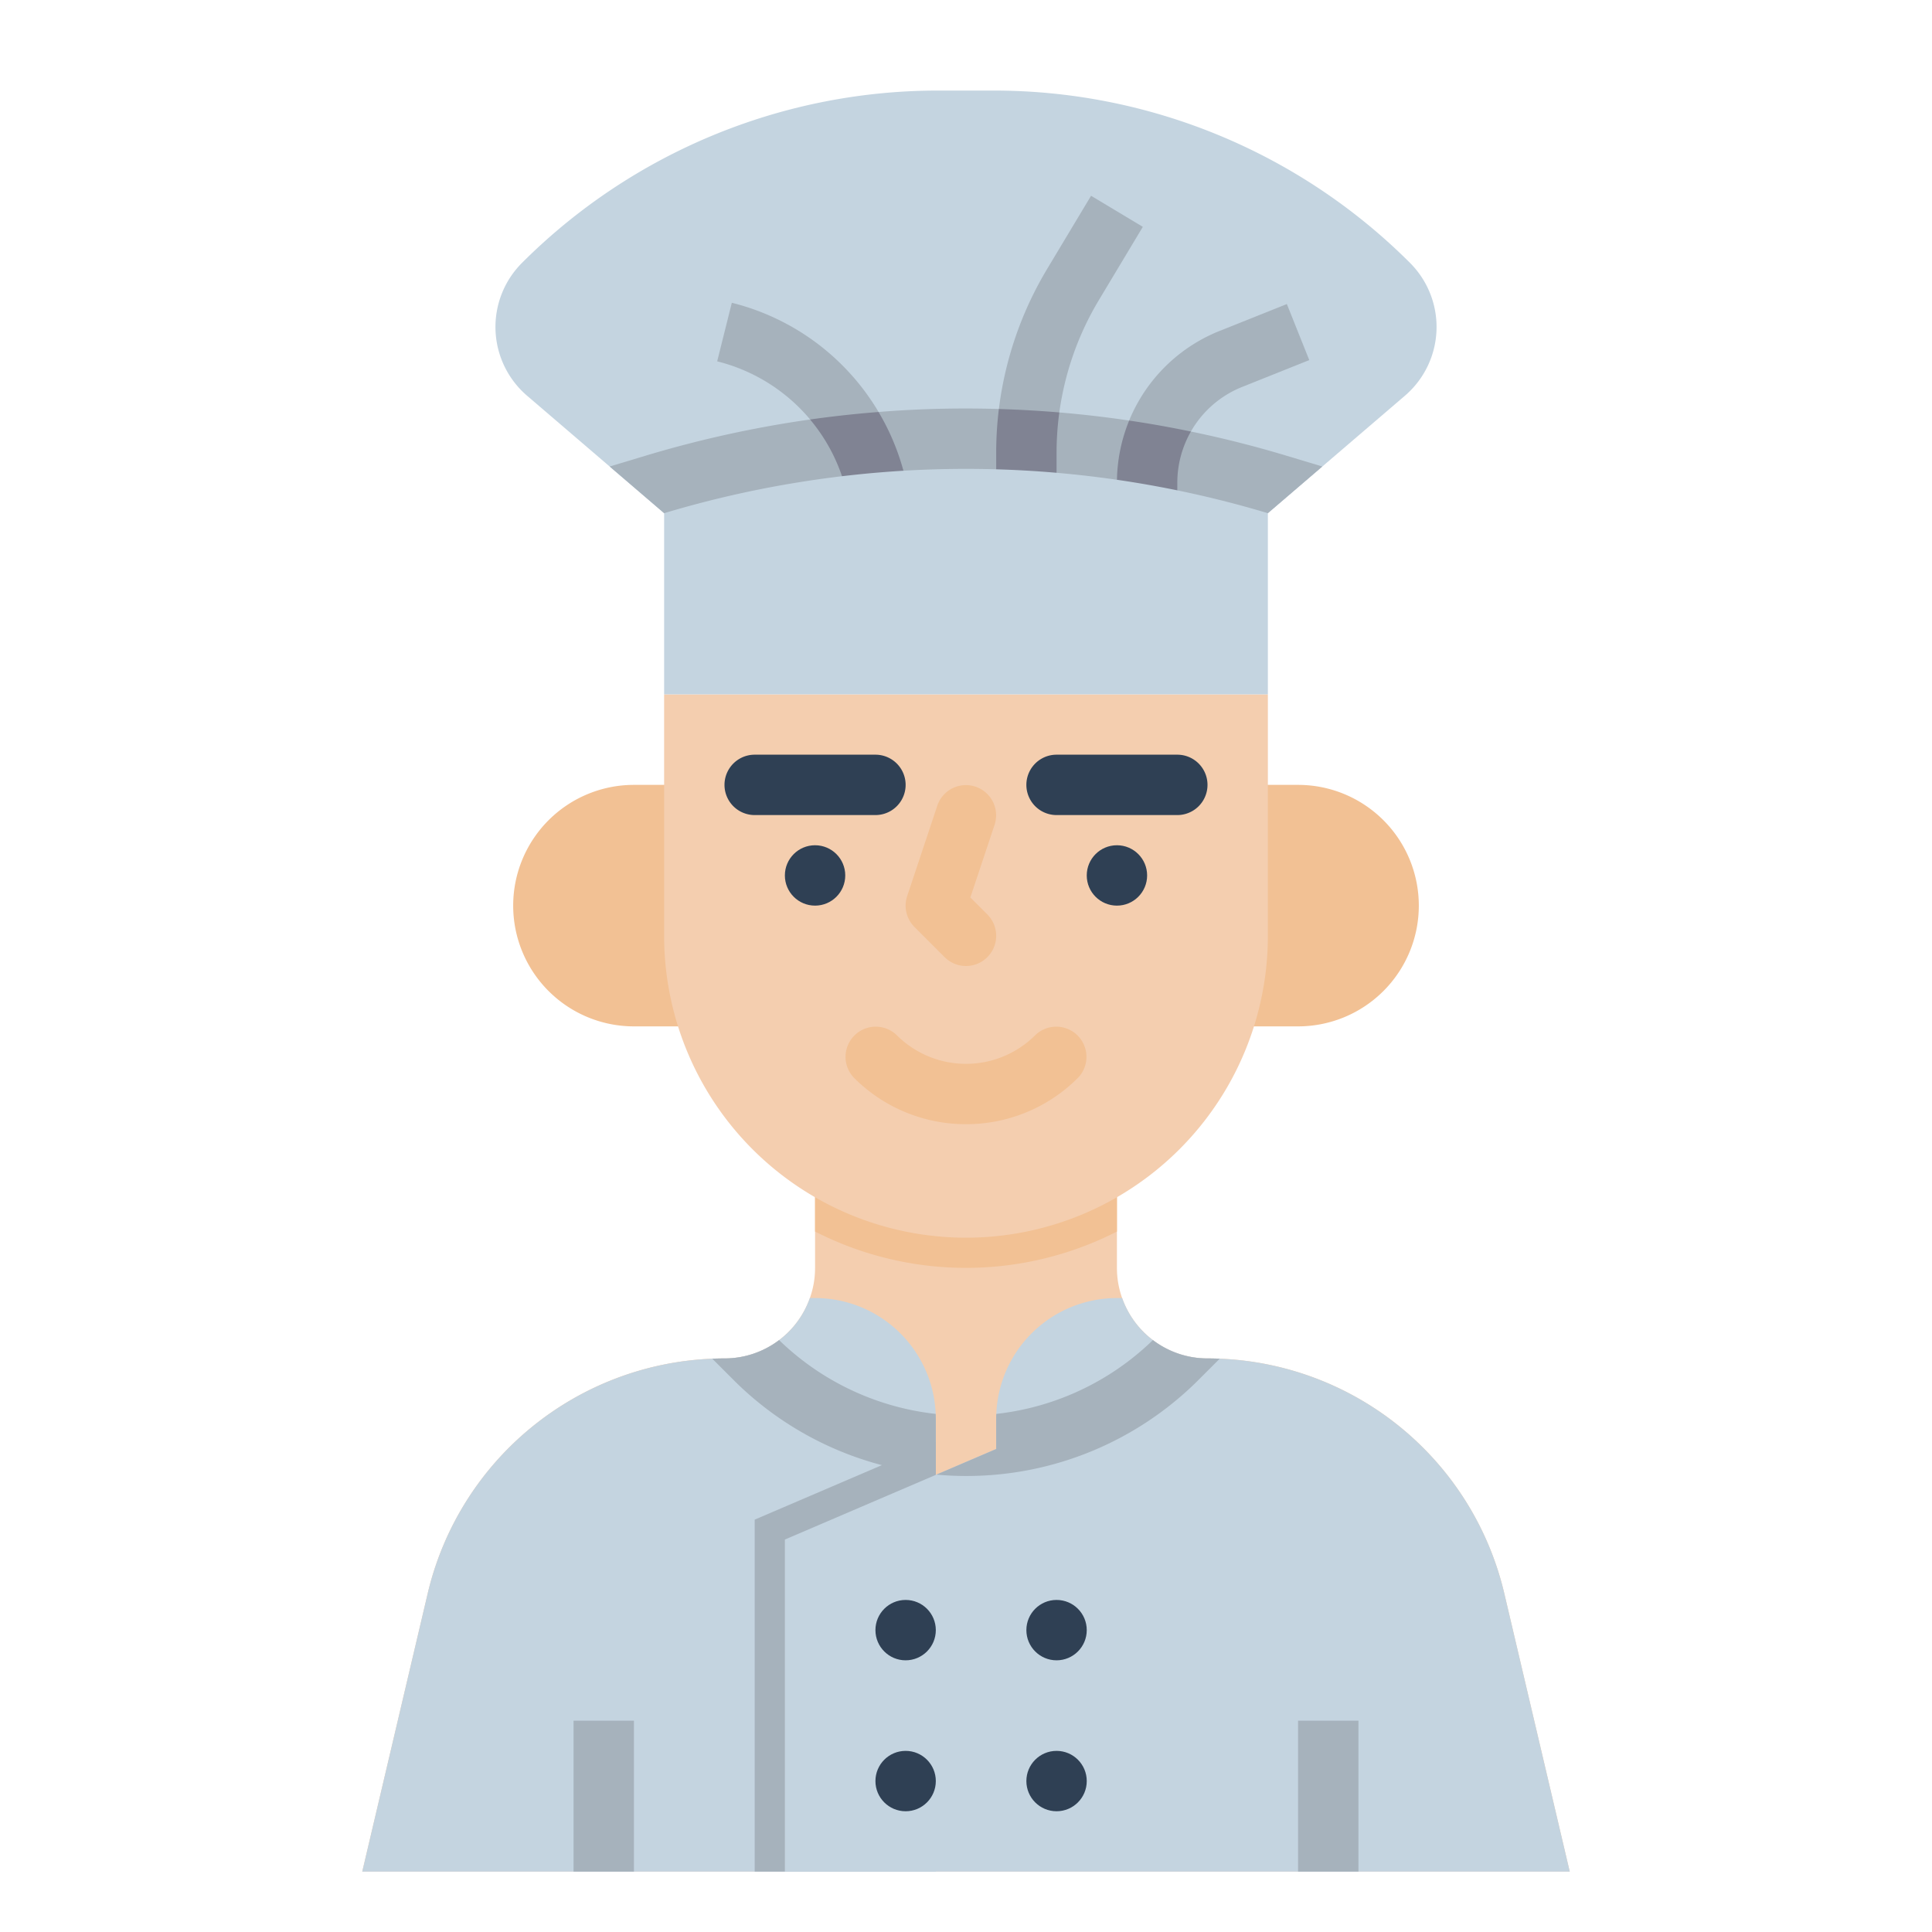 <svg id="Flat" height="512" viewBox="0 0 512 512" width="512" xmlns="http://www.w3.org/2000/svg"><path d="m372.32 104.87-21.89 18.76-14.43 12.37h-160l-14.43-12.37-21.89-18.76a24.009 24.009 0 0 1 -1.35-35.2 155.929 155.929 0 0 1 110.26-45.67h14.82a155.953 155.953 0 0 1 110.26 45.67 24.001 24.001 0 0 1 -1.35 35.2z" fill="#c4d4e0"/><path d="m168 208h16a0 0 0 0 1 0 0v64a0 0 0 0 1 0 0h-16a32 32 0 0 1 -32-32 32 32 0 0 1 32-32z" fill="#f2c194"/><path d="m360 208h16a0 0 0 0 1 0 0v64a0 0 0 0 1 0 0h-16a32 32 0 0 1 -32-32 32 32 0 0 1 32-32z" fill="#f2c194" transform="matrix(-1 0 0 -1 704 480)"/><path d="m416 496h-320l17.34-73.7a80.811 80.811 0 0 1 78.66-62.3 23.979 23.979 0 0 0 22.62-16 23.597 23.597 0 0 0 1.38-8v-40h80v40a23.597 23.597 0 0 0 1.38 8 23.999 23.999 0 0 0 22.62 16 80.806 80.806 0 0 1 78.66 62.3z" fill="#f4ceaf"/><path d="m296 296v30.37a87.89 87.89 0 0 1 -80 0v-30.37z" fill="#f2c194"/><path d="m176 184h160a0 0 0 0 1 0 0v64a80 80 0 0 1 -80 80h-0a80 80 0 0 1 -80-80v-64a0 0 0 0 1 0 0z" fill="#f4ceaf"/><path d="m248 376v120h-152l17.34-73.7a80.806 80.806 0 0 1 75.42-62.23c1.07-.05 2.16-.07 3.24-.07a23.895 23.895 0 0 0 14.47-4.86 23.426 23.426 0 0 0 2.5-2.17 23.889 23.889 0 0 0 5.65-8.97h1.38a31.994 31.994 0 0 1 31.97 30.7c.02.43.03.87.03 1.3z" fill="#c4d4e0"/><path d="m248 382.15v113.85h-48v-93.28z" fill="#a6b2bc"/><path d="m416 496h-208v-88l40-17.14.15-.07 15.85-6.79v-8c0-.43.01-.87.03-1.3a31.994 31.994 0 0 1 31.97-30.7h1.38a24.006 24.006 0 0 0 22.62 16c1.09 0 2.17.02 3.24.07a80.794 80.794 0 0 1 75.42 62.23z" fill="#c4d4e0"/><circle cx="240" cy="432" fill="#2f4054" r="8"/><circle cx="216" cy="232" fill="#2f4054" r="8"/><circle cx="296" cy="232" fill="#2f4054" r="8"/><circle cx="280" cy="432" fill="#2f4054" r="8"/><circle cx="240" cy="472" fill="#2f4054" r="8"/><circle cx="280" cy="472" fill="#2f4054" r="8"/><g fill="#a6b2bc"><path d="m152 456h16v40h-16z"/><path d="m344 456h16v40h-16z"/><path d="m248 376v14.78a86.777 86.777 0 0 1 -53.66-25.13l-5.58-5.58c1.07-.05 2.16-.07 3.24-.07a23.895 23.895 0 0 0 14.47-4.86 70.733 70.733 0 0 0 41.5 19.56c.02.43.03.87.03 1.3z"/><path d="m323.24 360.07-5.58 5.58a86.929 86.929 0 0 1 -61.66 25.5q-3.93 0-7.85-.36l15.85-6.79v-8c0-.43.01-.87.03-1.3a70.733 70.733 0 0 0 41.5-19.56 23.873 23.873 0 0 0 14.47 4.86c1.09 0 2.17.02 3.24.07z"/><path d="m350.43 123.63-14.43 12.37h-160l-14.43-12.37 9.83-2.96a295.327 295.327 0 0 1 43.28-9.5q9.03-1.275 18.14-1.99 11.55-.93 23.18-.92 4.365 0 8.71.13 8.025.24 16.02.91 9.285.78 18.51 2.15 8.22 1.215 16.36 2.91 12.615 2.595 25 6.31z"/><path d="m224.239 129.94a46.891 46.891 0 0 0 -34.18-34.18l3.881-15.521a62.859 62.859 0 0 1 45.82 45.82z"/><path d="m280 133.5h-16v-13.5a94.676 94.676 0 0 1 13.487-48.695l11.652-19.421 13.721 8.232-11.652 19.42a78.673 78.673 0 0 0 -11.208 40.464z"/><path d="m312 139.5h-16v-11.5a43.239 43.239 0 0 1 27.312-40.341l17.717-7.087 5.941 14.855-17.716 7.087a27.316 27.316 0 0 0 -17.255 25.485z"/></g><path d="m239.76 126.06-15.52 3.88a46.821 46.821 0 0 0 -9.56-18.77q9.03-1.275 18.14-1.99a62.555 62.555 0 0 1 6.94 16.88z" fill="#808393"/><path d="m280.73 109.3a79.478 79.478 0 0 0 -.73 10.7v13.5h-16v-13.5a95.481 95.481 0 0 1 .71-11.61q8.025.24 16.02.91z" fill="#808393"/><path d="m315.6 114.36a27.394 27.394 0 0 0 -3.6 13.64v11.5h-16v-11.5a43.433 43.433 0 0 1 3.24-16.55q8.22 1.215 16.36 2.91z" fill="#808393"/><path d="m232 216h-32a8 8 0 0 1 0-16h32a8 8 0 0 1 0 16z" fill="#2f4054"/><path d="m312 216h-32a8 8 0 0 1 0-16h32a8 8 0 0 1 0 16z" fill="#2f4054"/><path d="m256 256a7.978 7.978 0 0 1 -5.657-2.343l-8-8a8.002 8.002 0 0 1 -1.933-8.188l8-24a8.001 8.001 0 0 1 15.18 5.061l-6.437 19.309 4.504 4.504a8 8 0 0 1 -5.657 13.657z" fill="#f2c194"/><path d="m256 297.922a41.815 41.815 0 0 1 -29.657-12.265 8.001 8.001 0 0 1 11.314-11.314 25.968 25.968 0 0 0 36.686 0 8.001 8.001 0 0 1 11.314 11.314 41.815 41.815 0 0 1 -29.657 12.265z" fill="#f2c194"/><path d="m336 184h-160v-48h0a278.408 278.408 0 0 1 160 0h0z" fill="#c4d4e0"/></svg>
